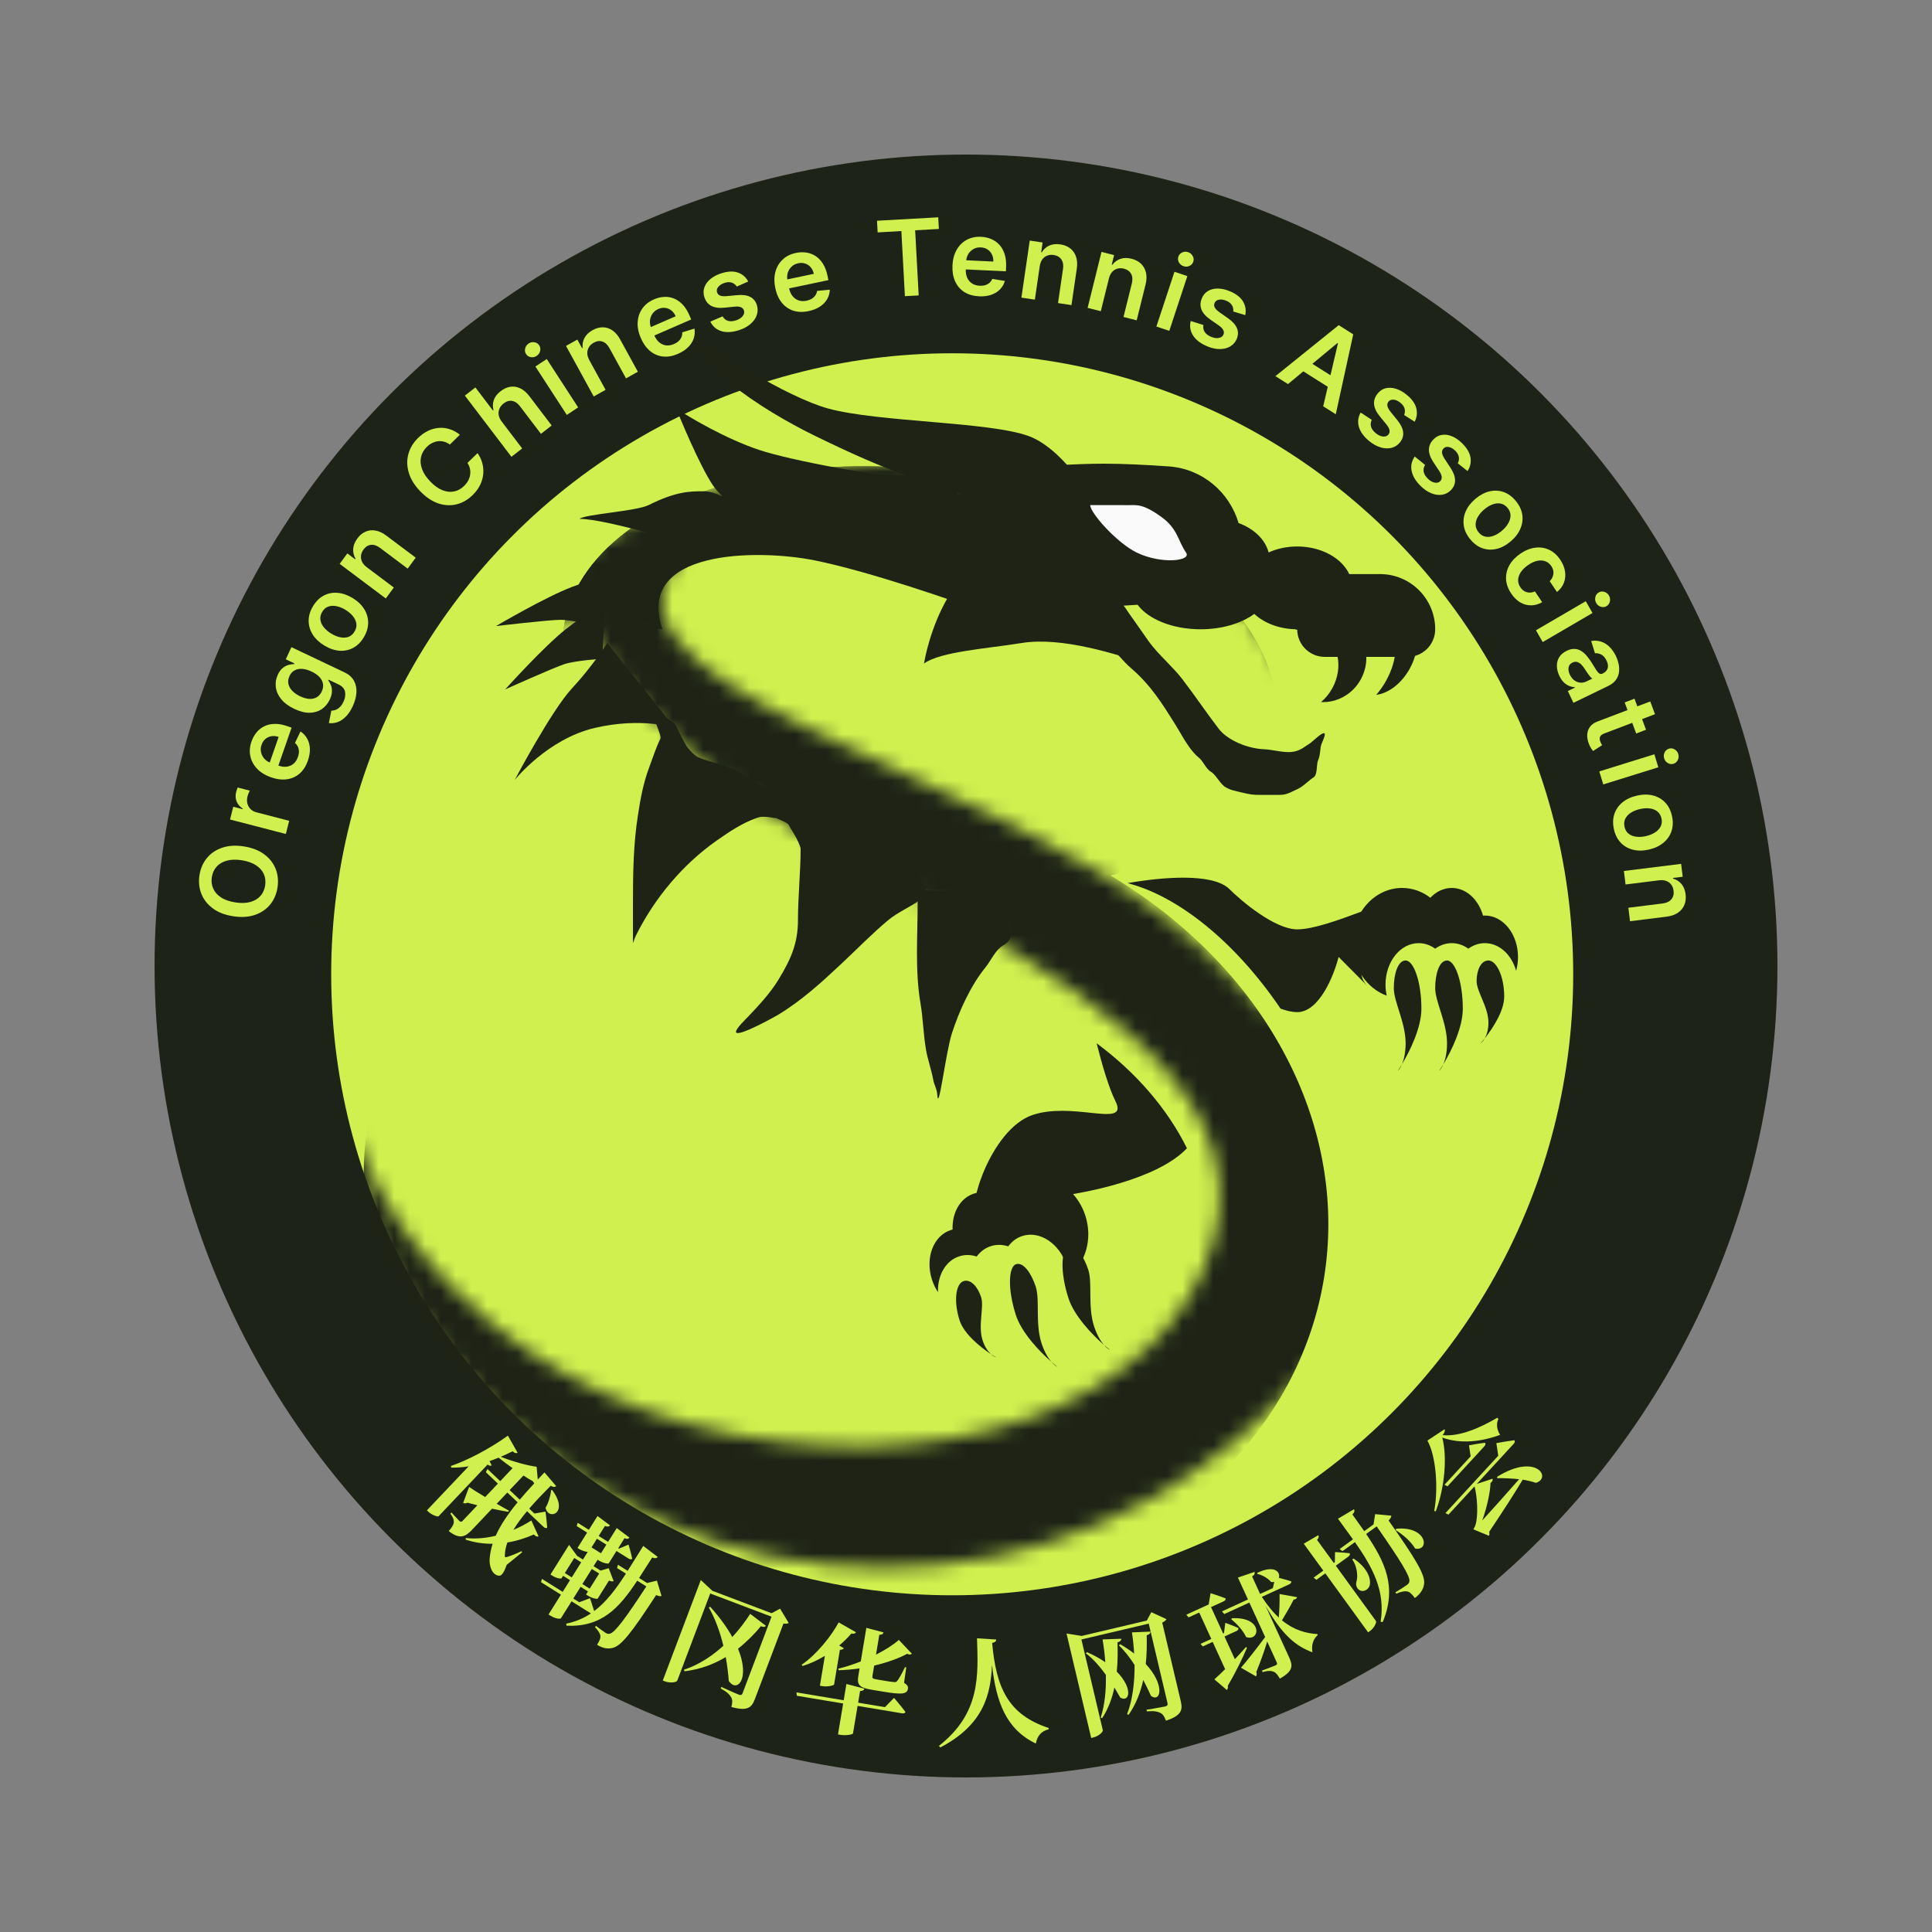 <svg width="125" height="125" viewBox="0 0 125 125" fill="none" xmlns="http://www.w3.org/2000/svg">
<rect x="0" y="0" width="125" height="125" fill="#808080" stroke="none"/>
<circle cx="62.5" cy="62.5" r="52.5" fill="#1E2317"/>
<circle cx="61.607" cy="63.036" r="40.179" fill="#D0F04F"/>
<mask id="mask0_5_9" style="mask-type:alpha" maskUnits="userSpaceOnUse" x="21" y="30" width="72" height="72">
<path fill-rule="evenodd" clip-rule="evenodd" d="M92.857 65.714C92.857 85.439 76.867 101.429 57.143 101.429C37.418 101.429 21.429 85.439 21.429 65.714C21.429 45.99 37.418 30 57.143 30C76.867 30 92.857 45.99 92.857 65.714ZM78.57 80.137C75.722 90.964 60.576 96.365 44.742 92.198C28.908 88.032 19.473 73.863 22.322 63.036C22.434 62.781 22.55 62.518 22.67 62.248C26.041 54.621 31.934 41.289 37.5 39.821C40.179 44.286 43.75 49.643 55.357 55.893C55.88 56.174 56.408 56.458 56.94 56.743L56.942 56.743C68.232 62.796 81.291 69.797 78.57 80.137ZM80.517 64.059C81.031 64.587 81.564 65.136 82.143 65.714C88.393 52.321 84.964 37.499 70.802 34.254C56.639 31.008 44.154 32.758 42.916 38.163C41.938 42.429 49.696 45.999 58.277 49.948C60.569 51.003 62.92 52.085 65.179 53.214C74.504 57.877 77.066 60.511 80.517 64.059Z" fill="#D9D9D9"/>
</mask>
<g mask="url(#mask0_5_9)">
<ellipse cx="59.488" cy="43.967" rx="23.257" ry="13.539" transform="rotate(8.118 59.488 43.967)" fill="#1E2316"/>
<ellipse cx="59.488" cy="43.967" rx="23.257" ry="13.539" transform="rotate(8.118 59.488 43.967)" fill="#1E2316"/>
<ellipse cx="54.736" cy="77.672" rx="31.331" ry="26.047" transform="rotate(9.201 54.736 77.672)" fill="#1E2316"/>
</g>
<path d="M32.091 40.506C32.091 40.506 35.292 38.621 37.028 37.966C38.764 37.311 39.963 37.143 39.963 37.143L38.673 40.506C38.673 40.506 37.003 40.102 36.264 40.102C35.524 40.102 32.091 40.506 32.091 40.506Z" fill="#1E2316"/>
<path d="M32.684 44.606C32.684 44.606 35.167 41.842 36.625 40.694C38.082 39.545 39.174 39.023 39.174 39.023L38.959 42.619C38.959 42.619 37.245 42.738 36.54 42.961C35.835 43.185 32.684 44.606 32.684 44.606Z" fill="#1E2316"/>
<path d="M33.304 50.46C33.304 50.46 35.673 45.972 37.003 44.541C38.334 43.11 39.286 41.607 39.286 41.607L43.662 47.096C43.662 47.096 41.548 46.381 38.483 47.096C35.418 47.81 33.304 50.46 33.304 50.46Z" fill="#1E2316"/>
<path d="M42.725 47.796C42.834 47.571 42.159 46.276 42.182 46.021C42.538 46.14 43.604 46.636 43.75 46.964C43.945 47.403 44.153 47.817 44.402 48.241C44.533 48.463 44.913 48.86 45.142 48.98C45.519 49.18 46.974 49.546 47.361 49.72C48.685 50.316 49.115 50.973 50.49 51.414C53.066 52.241 55.669 53.181 57.737 54.981C58.336 55.502 60.739 57.338 59.521 58.226C58.868 58.703 58.089 59.015 57.468 59.533C56.411 60.413 55.439 61.418 54.435 62.358C53.142 63.569 51.854 64.746 50.33 65.665C50.207 65.739 47.658 67.171 47.618 66.769C47.597 66.558 48.256 65.933 48.417 65.764C49.114 65.03 49.838 64.25 50.366 63.384C51.166 62.074 51.628 61.037 51.628 59.533C51.628 58.032 51.8 56.379 51.8 54.899C51.678 54.35 51.117 53.578 51.06 53.419C50.98 53.193 50.31 53.003 50.24 52.934C50.018 52.934 49.801 52.85 49.534 52.85C49.314 52.85 49.26 52.813 48.925 52.934C48.008 53.264 47.201 53.802 46.405 54.359C44.174 55.921 42.364 58.088 41.149 60.518C40.974 60.866 40.952 61.279 40.952 60.715V58.465C40.952 56.518 40.974 54.671 41.273 52.747C41.437 51.696 41.61 50.71 41.983 49.704C42.22 49.067 42.427 48.408 42.725 47.796Z" fill="#1E2316"/>
<path d="M59.555 64.912C59.193 62.792 59.372 60.545 59.372 58.396C59.372 57.988 59.438 57.717 59.696 57.644C59.967 57.566 60.355 57.637 60.638 57.637C61.052 57.637 62.023 57.62 62.409 57.791C63.277 58.177 66.734 60.122 64.884 61.18C64.415 61.448 64.103 62.166 63.773 62.572C62.809 63.754 62.062 65.395 61.594 66.839C61.175 68.129 60.717 72.151 60.638 70.796C60.617 70.439 60.444 70.218 60.378 69.854C60.259 69.202 60.02 68.555 59.907 67.886C59.739 66.899 59.724 65.902 59.555 64.912Z" fill="#1E2316"/>
<path fill-rule="evenodd" clip-rule="evenodd" d="M62.5 30.595C62.5 30.595 67.942 30 71.429 30C72.685 30 74.196 30.077 75.615 30.176C77.794 30.328 79.542 31.841 80.137 33.842C81.131 34.206 81.865 34.906 82.079 35.744C82.619 35.498 83.252 35.357 83.929 35.357C85.486 35.357 86.811 36.105 87.299 37.148C87.366 37.145 87.433 37.143 87.5 37.143H89.286C91.258 37.143 92.857 38.742 92.857 40.714C92.857 41.7 92.058 42.5 91.072 42.5H85.714C84.728 42.5 83.929 41.7 83.929 40.714C82.807 40.714 81.806 40.326 81.151 39.719C80.332 40.326 79.081 40.714 77.679 40.714C75.861 40.714 74.297 40.063 73.601 39.128L72.697 39.184C72.786 39.29 72.865 39.41 72.942 39.526C72.984 39.589 73.026 39.652 73.068 39.711C73.289 40.019 73.507 40.331 73.726 40.645L73.726 40.645C73.916 40.918 74.106 41.191 74.3 41.464C74.645 41.949 75.058 42.374 75.471 42.8C75.831 43.172 76.192 43.543 76.507 43.955C76.909 44.478 77.293 45.015 77.677 45.55C78.06 46.085 78.442 46.618 78.841 47.138C79.458 47.943 80.791 48.438 81.78 48.476C82.022 48.486 82.262 48.526 82.503 48.566H82.503C82.785 48.613 83.07 48.661 83.366 48.661C83.915 48.661 84.197 48.469 84.581 48.208L84.581 48.208C84.65 48.161 84.722 48.112 84.8 48.061C84.831 48.041 84.896 47.984 84.978 47.911C85.275 47.649 85.794 47.191 85.704 47.6C85.678 47.717 85.63 47.83 85.581 47.943C85.521 48.083 85.46 48.225 85.442 48.379C85.436 48.426 85.43 48.472 85.425 48.519C85.399 48.758 85.373 48.991 85.275 49.214C85.231 49.314 85.218 49.467 85.204 49.628V49.628C85.181 49.897 85.157 50.19 84.982 50.301C84.832 50.396 84.697 50.51 84.563 50.624L84.563 50.624L84.563 50.624C84.37 50.787 84.177 50.951 83.936 51.059C83.848 51.099 83.768 51.139 83.692 51.175C83.4 51.318 83.175 51.429 82.78 51.429H81.573C81.125 51.429 80.951 51.429 80.214 51.244C80.128 51.222 80.056 51.205 79.993 51.189L79.992 51.189C79.641 51.103 79.607 51.094 79.33 50.954C79.132 50.853 78.968 50.635 78.806 50.421C78.659 50.225 78.514 50.032 78.346 49.932C78.162 49.822 78.037 49.633 77.911 49.446C77.809 49.291 77.706 49.138 77.573 49.03C77.074 48.624 76.689 47.969 76.341 47.376C76.25 47.221 76.161 47.069 76.073 46.928C75.226 45.562 74.448 44.322 73.21 43.258C72.919 43.009 72.658 42.724 72.397 42.438L72.396 42.438C72.133 42.15 71.869 41.861 71.573 41.607C71.313 41.384 70.989 41.226 70.676 41.074L70.676 41.074C70.595 41.035 70.515 40.996 70.437 40.956C70.298 40.886 70.16 40.802 70.022 40.718L70.022 40.718C69.771 40.566 69.519 40.413 69.255 40.336C69.018 40.267 68.776 40.148 68.534 40.029C68.353 39.94 68.171 39.85 67.993 39.783C67.814 39.715 67.642 39.641 67.47 39.566L67.47 39.566L67.47 39.566C67.433 39.55 67.395 39.534 67.358 39.518L62.5 39.821C62.5 39.821 63.372 36.926 62.5 35.357C61.628 33.788 58.036 31.786 58.036 31.786L62.5 31.998V30.595Z" fill="#1E2316"/>
<path fill-rule="evenodd" clip-rule="evenodd" d="M85.473 45.422C86.487 45.474 87.506 44.934 88.045 43.954C88.787 42.605 88.339 40.934 87.043 40.22C85.969 39.629 84.649 39.882 83.806 40.754C84.36 40.606 84.939 40.653 85.445 40.932C86.604 41.57 86.942 43.181 86.2 44.529C86.005 44.883 85.756 45.183 85.473 45.422Z" fill="#1E2316"/>
<path fill-rule="evenodd" clip-rule="evenodd" d="M89.041 44.956C89.823 44.864 90.675 44.233 91.213 43.257C91.963 41.893 91.817 40.371 90.884 39.858C89.952 39.344 88.588 40.035 87.837 41.399C87.728 41.596 87.638 41.797 87.567 41.998C88.289 41.036 89.201 40.54 89.783 40.861C90.482 41.245 90.44 42.663 89.689 44.028C89.496 44.378 89.275 44.691 89.041 44.956Z" fill="#1E2316"/>
<path d="M61.7 38.089C62.877 36.447 65.127 36.92 66.105 37.362C69.038 38.688 75.633 43.402 74.107 42.929C72.2 42.339 68.714 41.171 66.071 41.607C63.957 41.956 60.861 42.148 59.784 42.929C59.932 42 60.523 39.731 61.7 38.089Z" fill="#1E2316"/>
<path d="M52.679 36.25C49.107 35.536 41.072 35.496 42.857 40.714C41.964 40.714 39.286 38.571 39.286 37.143C39.286 35.357 42.857 35.357 48.214 32.679C52.5 30.536 58.929 30.595 61.607 30.893L64.286 39.821C61.905 38.929 56.25 36.964 52.679 36.25Z" fill="#1E2316"/>
<path d="M53.572 26.429C50.974 25.714 45.725 22.559 44.643 21.071C44.643 23.452 49.107 26.429 52.76 28.214C58.11 30.83 59.253 30.893 61.688 31.786C64.123 32.679 65.747 33.571 71.429 33.571C71.158 32.976 68.993 29.107 66.558 28.214C63.992 27.273 56.818 27.321 53.572 26.429Z" fill="#1E2316"/>
<path d="M75.146 33.45C73.944 32.581 73.553 32.682 73.022 32.682C71.96 32.682 71.067 32.679 70.536 32.679C70.536 33.191 72.278 35.14 73.553 35.755C75.146 36.523 77.115 36.298 76.739 35.755C76.208 34.987 76.208 34.218 75.146 33.45Z" fill="#FAFAFA"/>
<path d="M49.107 29.107C51.25 29.821 57.143 30.893 58.929 30.893C55.357 32.679 46.25 35.357 45.536 35.357C44.821 35.357 39.286 33.571 37.5 33.571C37.798 33.274 41.166 33.078 41.964 32.679C43.75 31.786 44.643 31.786 45.536 31.786C46.429 31.786 47.143 32.5 46.429 31.786C45.714 31.071 44.345 27.917 43.75 26.429C44.643 27.024 46.964 28.393 49.107 29.107Z" fill="#1E2316"/>
<path fill-rule="evenodd" clip-rule="evenodd" d="M79.464 57.45C80.357 58.343 82.5 60.129 83.929 60.129C84.975 60.129 86.633 59.516 88.008 59.008C88.979 58.649 89.809 58.343 90.179 58.343C90.508 58.343 90.15 58.853 89.641 59.577C88.77 60.816 87.458 62.684 88.393 63.7C88.592 63.916 88.204 63.524 87.668 62.982C87.336 62.647 86.948 62.255 86.607 61.914C86.309 63.105 85.357 65.486 83.929 65.486C83.617 65.486 83.25 65.404 82.852 65.259C79.921 60.936 76.231 57.98 72.951 57.138C75.219 56.742 78.325 56.491 79.464 57.45Z" fill="#1E2316"/>
<path fill-rule="evenodd" clip-rule="evenodd" d="M89.721 64.419C89.67 64.19 89.643 63.949 89.643 63.7C89.643 62.221 90.602 61.021 91.786 61.021C92.176 61.021 92.542 61.152 92.857 61.38C93.172 61.152 93.538 61.021 93.929 61.021C94.319 61.021 94.685 61.152 95 61.38C95.315 61.152 95.681 61.021 96.072 61.021C97.004 61.021 97.798 61.767 98.092 62.807C98.171 62.528 98.214 62.227 98.214 61.914C98.214 60.435 97.255 59.236 96.072 59.236C96.031 59.236 95.991 59.237 95.951 59.24C95.657 58.197 94.863 57.45 93.929 57.45C93.401 57.45 92.917 57.689 92.544 58.084C92.025 57.684 91.394 57.45 90.714 57.45C88.939 57.45 87.5 59.049 87.5 61.021C87.5 62.609 88.432 63.954 89.721 64.419Z" fill="#1E2316"/>
<path d="M90.703 68.864C90.609 69.084 90.506 69.222 90.434 69.286C90.513 69.17 90.605 69.027 90.703 68.864C90.831 68.565 90.944 68.117 90.944 67.5C90.944 66.161 90.179 64.821 90.179 63.929C90.179 63.036 90.434 62.143 90.944 62.143C91.454 62.143 91.964 63.482 91.964 65.268C91.964 66.474 91.237 67.977 90.703 68.864Z" fill="#1E2316"/>
<path d="M93.382 68.864C93.287 69.084 93.184 69.222 93.112 69.286C93.192 69.17 93.284 69.027 93.382 68.864C93.51 68.565 93.623 68.117 93.623 67.5C93.623 66.161 92.857 64.821 92.857 63.929C92.857 63.036 93.112 62.143 93.623 62.143C94.133 62.143 94.643 63.482 94.643 65.268C94.643 66.474 93.915 67.977 93.382 68.864Z" fill="#1E2316"/>
<path d="M96.061 67.184C95.966 67.349 95.863 67.453 95.791 67.5C95.87 67.413 95.962 67.306 96.061 67.184C96.189 66.96 96.301 66.623 96.301 66.161C96.301 65.156 95.536 64.152 95.536 63.482C95.536 62.812 95.791 62.143 96.301 62.143C96.811 62.143 97.322 63.147 97.322 64.487C97.322 65.391 96.594 66.519 96.061 67.184Z" fill="#1E2316"/>
<path fill-rule="evenodd" clip-rule="evenodd" d="M69.15 82.57C69.129 82.336 69.08 82.099 69.004 81.861C68.55 80.453 67.269 79.606 66.143 79.969C65.771 80.089 65.463 80.325 65.233 80.639C64.863 80.519 64.475 80.507 64.103 80.627C63.732 80.746 63.423 80.983 63.193 81.296C62.824 81.176 62.435 81.164 62.064 81.284C61.176 81.57 60.649 82.523 60.688 83.603C60.527 83.362 60.394 83.089 60.298 82.791C59.844 81.383 60.39 79.947 61.516 79.584C61.554 79.572 61.593 79.561 61.632 79.551C61.592 78.469 62.118 77.514 63.008 77.227C63.51 77.065 64.044 77.144 64.52 77.406C64.892 76.866 65.42 76.45 66.067 76.241C67.757 75.697 69.617 76.777 70.222 78.655C70.709 80.165 70.234 81.732 69.15 82.57Z" fill="#1E2316"/>
<path d="M71.429 87.021C71.586 87.201 71.727 87.302 71.815 87.34C71.704 87.254 71.573 87.146 71.429 87.021C71.215 86.776 70.971 86.383 70.781 85.796C70.371 84.522 70.688 83.012 70.414 82.162C70.141 81.312 69.624 80.541 69.138 80.698C68.653 80.854 68.578 82.285 69.126 83.985C69.496 85.133 70.649 86.341 71.429 87.021Z" fill="#1E2316"/>
<path d="M68.03 88.116C68.187 88.297 68.327 88.397 68.415 88.435C68.304 88.349 68.173 88.242 68.03 88.116C67.816 87.871 67.571 87.479 67.382 86.892C66.971 85.617 67.289 84.108 67.015 83.258C66.741 82.408 66.225 81.636 65.739 81.793C65.253 81.95 65.178 83.381 65.726 85.08C66.096 86.228 67.25 87.436 68.03 88.116Z" fill="#1E2316"/>
<path d="M64.115 87.612C64.255 87.741 64.385 87.808 64.469 87.831C64.366 87.773 64.246 87.699 64.115 87.612C63.924 87.439 63.714 87.153 63.572 86.713C63.264 85.757 63.684 84.566 63.479 83.928C63.273 83.291 62.825 82.732 62.34 82.888C61.854 83.045 61.676 84.158 62.087 85.432C62.365 86.293 63.403 87.143 64.115 87.612Z" fill="#1E2316"/>
<path fill-rule="evenodd" clip-rule="evenodd" d="M76.796 74.291C74.921 76.282 70.201 77.245 67.704 77.494C66.513 78.387 63.954 79.994 63.239 79.28C62.346 78.387 64.132 73.03 66.811 72.137C68.028 71.731 69.43 71.879 70.514 71.993C71.814 72.13 72.655 72.218 72.168 71.244C71.747 70.402 71.305 68.898 70.952 67.5C73.493 69.386 75.504 71.699 76.796 74.291Z" fill="#1E2316"/>
<path d="M35.734 96.415C36.846 97.928 35.45 98.399 35.298 97.546C35.499 97.235 35.62 96.745 35.664 96.4L35.734 96.415ZM32.86 92.886L33.489 93.995C33.405 94.04 33.286 94.021 33.165 93.896C32.906 94.026 32.658 94.145 32.398 94.254C33.156 94.555 34.149 94.829 34.719 94.899L34.794 95.722L35.227 95.266L35.984 96.151C35.911 96.217 35.799 96.236 35.635 96.123C35.145 96.618 34.665 97.113 34.239 97.606L34.575 97.924L35.294 97.803C35.294 97.803 35.376 98.433 35.403 98.845C35.329 98.89 35.242 98.86 35.165 98.787L34.099 97.776C33.757 98.182 33.457 98.586 33.215 98.984C33.645 98.806 34.03 98.598 34.378 98.374L34.844 99.401C34.76 99.435 34.668 99.422 34.541 99.28C34.038 99.503 33.459 99.695 32.83 99.797C32.725 100.073 32.673 100.348 32.664 100.611C32.652 100.756 32.685 100.776 32.823 100.73C33.041 100.665 33.428 100.51 33.734 100.363L33.784 100.431L32.783 101.245C32.614 101.732 32.459 101.961 32.293 101.949C31.794 101.904 31.648 101.254 31.68 100.846C31.708 100.518 31.77 100.201 31.873 99.882C31.306 99.886 30.72 99.811 30.125 99.613L30.139 99.51C30.783 99.579 31.446 99.518 32.074 99.362C32.392 98.641 32.887 97.932 33.489 97.198L32.824 96.567L32.136 97.293L32.931 97.743L32.884 97.814C32.594 97.768 32.249 97.702 31.834 97.612L30.521 98.997C30.125 99.414 29.745 99.628 29.034 99.058C29.216 98.855 29.329 98.68 29.357 98.53C29.374 98.368 29.343 98.203 29.138 97.936L29.211 97.859C29.211 97.859 29.619 98.308 29.723 98.407C29.806 98.486 29.864 98.468 29.927 98.402L30.886 97.391L30.249 97.225C30.159 97.276 30.041 97.279 29.965 97.238L30.35 96.205C30.558 96.35 30.939 96.586 31.391 96.858L32.214 95.989L31.434 95.249L31.541 95.048L32.365 95.83L33.162 94.989C32.856 94.772 32.545 94.539 32.26 94.311C32.07 94.391 31.868 94.461 31.672 94.536L31.813 94.816C31.744 94.845 31.664 94.841 31.544 94.759L28.371 98.106C28.324 98.145 27.951 98.031 27.726 97.818L27.621 97.719L30.32 94.872C29.936 94.936 29.562 94.957 29.197 94.956L29.173 94.849C30.219 94.494 31.672 93.743 32.86 92.886ZM33.629 97.028C33.915 96.683 34.232 96.337 34.565 95.975L34.47 95.832C34.291 95.735 34.084 95.612 33.866 95.468L32.975 96.408L33.629 97.028Z" fill="#D0F04F"/>
<path d="M41.619 100.022L42.557 100.736C42.474 100.826 42.373 100.844 42.197 100.769L41.348 102.096L41.867 102.421L42.502 102.265L42.801 103.257C42.72 103.286 42.612 103.272 42.453 103.199C40.847 105.661 40.192 106.492 39.639 106.619C39.297 106.709 38.964 106.626 38.631 106.417C38.779 106.179 38.865 106 38.846 105.845C38.824 105.68 38.697 105.484 38.496 105.277L38.558 105.192C38.748 105.346 39.056 105.566 39.185 105.647C39.287 105.711 39.361 105.722 39.455 105.7C39.781 105.636 40.481 104.69 41.819 102.641L41.229 102.271C40.042 104.066 38.914 105.28 36.65 105.184L36.636 105.05C37.25 104.926 37.769 104.697 38.231 104.388L36.98 103.604L36.288 104.707C36.264 104.746 35.97 104.758 35.611 104.533L35.489 104.457L36.293 103.173L35.003 102.365L35.065 102.153L36.406 102.994L36.88 102.236L36.431 101.955L36.334 102.109C36.306 102.154 36.039 102.138 35.725 101.941L35.615 101.873L36.818 99.954L37.338 100.664L37.717 100.902L38.026 100.407C37.911 100.407 37.659 100.338 37.473 100.221L37.364 100.153L37.987 99.158L37.313 98.736L37.374 98.524L38.099 98.979L38.658 98.087L39.468 98.692C39.399 98.774 39.311 98.799 39.141 98.729L38.735 99.377L39.344 99.759L39.903 98.867L40.725 99.48C40.663 99.566 40.575 99.592 40.405 99.521L39.999 100.169L40.044 100.197L40.665 99.934C40.665 99.934 40.836 100.488 40.903 100.852C40.843 100.904 40.766 100.9 40.676 100.843L39.886 100.349L39.388 101.144C39.352 101.202 38.998 101.124 38.755 100.971L38.665 100.915L38.403 101.332L38.859 101.617L39.384 101.464L39.702 102.298C39.631 102.325 39.543 102.323 39.402 102.262L38.666 103.436C38.65 103.462 38.36 103.441 38.032 103.236L37.917 103.163L38.042 102.964L37.567 102.667L37.092 103.424L37.477 103.665L38.17 103.402C38.17 103.402 38.33 103.86 38.443 104.235C39.217 103.656 39.849 102.819 40.497 101.813L39.926 101.455L39.981 101.239L40.61 101.633L41.619 100.022ZM38.622 99.556L38.272 100.115L38.882 100.497L39.232 99.939L38.622 99.556ZM36.544 101.775L36.993 102.057L37.604 101.081L37.155 100.8L36.544 101.775ZM38.154 102.785L38.766 101.809L38.291 101.512L37.679 102.487L38.154 102.785Z" fill="#D0F04F"/>
<path d="M49.556 105.191C49.499 105.259 49.413 105.291 49.232 105.214C48.817 105.713 48.327 106.216 47.75 106.67C48.55 108.624 47.691 109.546 47.154 108.76C47.117 108.301 47.057 107.776 46.955 107.211C46.188 107.674 45.3 108.011 44.291 108.131L44.247 108.033C45.209 107.717 46.073 107.145 46.802 106.481C46.6 105.644 46.304 104.779 45.86 104.004L45.951 103.957C46.589 104.668 47.054 105.322 47.38 105.915C47.834 105.422 48.223 104.906 48.538 104.417L49.556 105.191ZM43.819 108.738C43.781 108.837 43.378 108.919 43.024 108.785L42.882 108.732L45.341 102.229L46.09 102.925L49.922 104.374L50.471 104.08L51.033 105.013C50.964 105.044 50.841 105.07 50.689 105.045L48.84 109.932C48.634 110.478 48.367 110.733 47.32 110.442C47.388 110.176 47.405 109.981 47.306 109.814C47.203 109.637 47.047 109.473 46.632 109.243L46.669 109.144C46.669 109.144 47.594 109.566 47.8 109.644C47.949 109.7 48.008 109.65 48.048 109.544L49.918 104.599L45.951 103.099L43.819 108.738Z" fill="#D0F04F"/>
<path d="M57.163 105.615C57.139 105.711 57.06 105.774 56.892 105.769L56.677 107.054C57.272 106.754 57.788 106.425 58.156 106.103L58.998 106.996C58.934 107.054 58.846 107.078 58.698 107C58.141 107.298 57.398 107.566 56.559 107.764L56.445 108.443C56.425 108.563 56.455 108.614 56.687 108.652L57.314 108.757C57.531 108.793 57.732 108.827 57.832 108.828C57.929 108.845 57.978 108.83 58.042 108.764C58.154 108.644 58.344 108.292 58.553 107.866L58.635 107.88L58.492 108.877C58.721 109.023 58.766 109.122 58.742 109.264C58.681 109.63 58.31 109.645 57.1 109.443L56.368 109.321C55.598 109.193 55.439 108.997 55.533 108.437L55.615 107.944C55.174 108.008 54.722 108.048 54.267 108.064L54.229 107.966C54.717 107.848 55.213 107.685 55.69 107.496L56.053 105.322L57.163 105.615ZM57.845 109.852C57.845 109.852 58.321 110.407 58.584 110.766C58.547 110.844 58.466 110.869 58.354 110.85L55.486 110.372L55.188 112.157C55.178 112.217 54.741 112.305 54.383 112.245L54.218 112.218L54.552 110.216L51.557 109.716L51.532 109.497L54.587 110.007L54.763 108.953L55.926 109.255C55.895 109.35 55.831 109.408 55.647 109.408L55.521 110.162L57.254 110.452L57.845 109.852ZM55.383 105.609C55.331 105.685 55.264 105.72 55.078 105.689C54.866 105.945 54.599 106.208 54.295 106.464L54.597 106.638C54.563 106.701 54.472 106.74 54.342 106.741L53.966 108.989C53.941 109.047 53.555 109.151 53.212 109.094L53.047 109.066L53.37 107.132C52.926 107.403 52.434 107.636 51.925 107.789L51.869 107.71C52.867 107.017 53.794 105.836 54.261 104.969L55.383 105.609Z" fill="#D0F04F"/>
<path d="M64.192 106.297C64.453 109.198 65.225 110.937 67.847 111.8L67.843 111.891C67.384 111.991 67.107 112.311 67.018 112.807C65.084 111.874 64.454 110.115 64.181 107.715C64.105 109.65 63.62 111.607 60.836 113.06L60.749 112.957C63.449 110.84 63.288 108.405 63.212 105.998L64.457 106.076C64.446 106.19 64.388 106.26 64.192 106.297Z" fill="#D0F04F"/>
<path d="M74.438 105.564C74.431 105.667 74.386 105.74 74.19 105.802C74.205 106.358 74.2 106.998 74.131 107.66C75.402 109.025 75.099 110.178 74.471 109.727C74.332 109.433 74.167 109.067 73.97 108.694C73.791 109.483 73.501 110.267 73.016 110.95L72.921 110.91C73.289 109.96 73.414 108.809 73.406 107.722C73.111 107.262 72.772 106.813 72.392 106.459L72.474 106.378C72.817 106.577 73.114 106.779 73.379 106.981C73.351 106.498 73.302 106.027 73.236 105.615L74.438 105.564ZM72.547 106.026C72.548 106.127 72.495 106.202 72.3 106.264C72.323 106.826 72.322 107.48 72.256 108.157C73.319 109.229 73.093 110.185 72.48 109.831L72.101 109.182C71.954 109.878 71.704 110.567 71.309 111.166L71.214 111.126C71.486 110.299 71.572 109.314 71.55 108.362C71.18 107.85 70.75 107.345 70.257 106.971L70.324 106.893C70.792 107.094 71.187 107.32 71.513 107.546C71.474 107.019 71.409 106.513 71.336 106.071L72.547 106.026ZM71.352 111.942C71.376 112.045 71.101 112.328 70.74 112.413L70.6 112.446L69.004 105.687L69.983 105.845L74.199 104.85L74.491 104.307L75.47 104.761C75.432 104.832 75.343 104.915 75.195 104.981L76.394 110.059C76.527 110.627 76.458 110.993 75.44 111.327C75.342 111.078 75.247 110.906 75.072 110.823C74.888 110.734 74.673 110.683 74.201 110.725L74.176 110.622C74.176 110.622 75.172 110.457 75.386 110.406C75.541 110.37 75.562 110.294 75.536 110.184L74.323 105.047L69.967 106.075L71.352 111.942Z" fill="#D0F04F"/>
<path d="M79.715 104.698C81.752 104.599 81.529 106.241 80.622 105.915C80.417 105.468 80.008 105.047 79.662 104.764L79.715 104.698ZM78.324 103.078C78.324 103.078 78.937 103.272 79.295 103.416C79.316 103.498 79.256 103.567 79.166 103.608L78.354 103.98L79.136 105.688L79.191 105.663L79.278 104.998C79.278 104.998 79.814 105.186 80.124 105.336C80.144 105.418 80.091 105.484 79.995 105.528L79.224 105.881L79.895 107.348C80.138 107.095 80.381 106.825 80.617 106.559L80.676 106.615C80.429 107.203 80.038 108.04 79.44 109.064C79.46 109.163 79.443 109.27 79.376 109.343L78.57 108.654C78.737 108.511 78.979 108.275 79.266 107.994L78.46 106.231L77.819 106.524L77.676 106.356L78.371 106.038L77.589 104.33L76.901 104.646L76.754 104.471L78.2 103.809L78.324 103.078ZM81.365 101.752C82.474 101.228 82.863 101.733 82.743 102.088C82.961 102.146 83.3 102.232 83.545 102.312C83.559 102.397 83.506 102.463 83.409 102.507L81.64 103.317C82.007 103.882 82.375 104.322 82.736 104.656C82.78 104.17 82.796 103.604 82.788 103.133L83.923 103.338C83.897 103.425 83.848 103.464 83.697 103.5C83.501 103.889 83.198 104.411 82.943 104.836C83.715 105.466 84.487 105.679 85.241 105.725L85.245 105.806C84.959 106.037 84.836 106.46 84.916 106.906C83.748 106.467 82.924 105.703 81.875 103.884L83.407 107.231C83.656 107.775 83.671 108.118 82.804 108.606C82.676 108.382 82.559 108.218 82.409 108.162C82.245 108.096 82.063 108.079 81.693 108.182L81.649 108.085C81.649 108.085 82.363 107.825 82.514 107.756C82.631 107.702 82.65 107.652 82.606 107.556L81.988 106.206C81.828 106.729 81.605 107.389 81.283 108.178C81.324 108.267 81.313 108.389 81.263 108.462L80.29 107.9C80.579 107.584 81.209 106.779 81.856 105.917L80.834 103.686L79.209 104.43L79.063 104.256L80.743 103.486L80.093 102.068L81.167 101.701C81.197 101.804 81.177 101.888 81.011 101.998L81.528 103.127L82.354 102.749L82.446 102.349C82.384 102.36 82.313 102.368 82.242 102.358C82.044 102.108 81.645 101.891 81.332 101.826L81.365 101.752Z" fill="#D0F04F"/>
<path d="M90.341 98.908C92.354 98.728 92.504 100.379 91.563 100.192C91.266 99.705 90.74 99.264 90.29 98.992L90.341 98.908ZM87.579 100.839C88.402 101.392 88.689 102.045 88.635 102.487C88.607 102.797 88.272 103.031 87.989 102.899C87.749 102.775 87.694 102.506 87.782 102.254C87.854 101.94 87.8 101.324 87.488 100.895L87.579 100.839ZM86.376 100.421C86.376 100.421 86.958 100.448 87.329 100.496C87.36 100.577 87.321 100.652 87.235 100.714L86.426 101.301L89.025 104.88C89.083 104.96 88.904 105.333 88.653 105.515L88.518 105.613L85.746 101.795L85.17 102.214L84.992 102.072L85.617 101.618L84.353 99.877L85.292 99.327C85.338 99.415 85.335 99.502 85.212 99.629L86.297 101.124L86.365 101.075L86.376 100.421ZM87.602 97.649C87.657 97.75 87.635 97.85 87.5 97.986L88.266 99.067L88.867 98.631L88.973 97.964L90.019 98.065C90.016 98.151 89.968 98.252 89.84 98.373C91.606 100.881 92.22 101.895 92.139 102.479C92.092 102.84 91.888 103.138 91.538 103.392C91.365 103.153 91.22 103.005 91.063 102.97C90.891 102.926 90.633 102.983 90.341 103.11L90.285 103.02C90.53 102.88 90.892 102.644 91.021 102.551C91.125 102.475 91.173 102.412 91.188 102.317C91.248 101.974 90.531 100.857 89.07 98.755L88.389 99.249C89.598 101.029 90.409 102.687 89.459 104.949L89.327 104.923C89.641 102.945 88.815 101.42 87.666 99.774L86.857 100.361L86.673 100.224L87.537 99.596L86.567 98.26L87.602 97.649Z" fill="#D0F04F"/>
<path d="M93.315 93.01C93.653 94.32 93.455 96.29 92.895 97.781L92.792 97.759C93.074 96.279 92.902 94.174 92.353 93.205L93.459 92.474C93.511 92.563 93.478 92.666 93.335 92.854C94.471 92.963 95.818 92.35 96.875 91.728L96.947 91.805C96.774 92.139 96.872 92.569 97.059 92.835C95.861 93.275 94.501 93.444 93.315 93.01ZM95.045 93.513C95.045 93.513 95.673 93.39 96.084 93.347C96.135 93.414 96.106 93.501 96.034 93.579L93.654 96.164L93.457 96.065L95.15 94.227L95.045 93.513ZM96.871 95.544C99.4 93.971 100.422 95.634 99.368 95.94C99.118 95.853 98.832 95.785 98.519 95.733C98.022 96.563 97.277 97.73 96.353 99.103C96.373 99.203 96.366 99.29 96.337 99.366L95.323 98.947C95.323 98.947 95.428 98.787 95.457 98.689C95.66 98.043 95.577 96.803 95.401 96.167L93.718 97.994L93.516 97.901L96.938 94.185L96.814 93.37C96.814 93.37 97.521 93.239 97.985 93.183C98.031 93.256 98.002 93.343 97.925 93.426L95.545 96.011L96.565 95.674C96.595 95.754 96.567 95.851 96.437 95.948C96.415 96.576 96.193 97.576 95.899 98.376C96.484 97.741 97.36 96.756 98.287 95.705C97.792 95.651 97.282 95.634 96.859 95.635L96.871 95.544Z" fill="#D0F04F"/>
<path d="M15.77 54.761C16.299 54.842 16.738 55.011 17.087 55.267C17.433 55.522 17.681 55.835 17.83 56.206C17.979 56.577 18.021 56.977 17.957 57.408C17.892 57.839 17.734 58.209 17.483 58.52C17.231 58.828 16.901 59.053 16.495 59.194C16.088 59.334 15.62 59.363 15.092 59.282C14.562 59.201 14.124 59.033 13.777 58.779C13.429 58.522 13.181 58.209 13.032 57.839C12.883 57.467 12.84 57.066 12.905 56.635C12.97 56.205 13.127 55.835 13.378 55.526C13.63 55.215 13.959 54.99 14.366 54.851C14.772 54.71 15.24 54.68 15.77 54.761ZM15.635 55.657C15.262 55.6 14.939 55.61 14.665 55.688C14.39 55.764 14.172 55.894 14.01 56.079C13.846 56.264 13.745 56.49 13.704 56.758C13.664 57.025 13.695 57.271 13.798 57.497C13.898 57.722 14.069 57.912 14.309 58.069C14.547 58.223 14.853 58.329 15.226 58.386C15.599 58.443 15.923 58.434 16.198 58.358C16.472 58.28 16.691 58.149 16.854 57.964C17.016 57.779 17.117 57.553 17.157 57.285C17.197 57.018 17.167 56.772 17.067 56.547C16.965 56.321 16.794 56.132 16.555 55.977C16.315 55.821 16.008 55.714 15.635 55.657Z" fill="#D0F04F"/>
<path d="M18.494 53.958L14.883 53.022L15.093 52.195L15.695 52.352L15.704 52.314C15.512 52.194 15.38 52.039 15.308 51.85C15.235 51.658 15.225 51.459 15.277 51.252C15.289 51.205 15.305 51.153 15.324 51.096C15.342 51.037 15.361 50.989 15.378 50.952L16.161 51.155C16.14 51.188 16.114 51.242 16.085 51.319C16.054 51.392 16.03 51.466 16.012 51.538C15.972 51.693 15.97 51.842 16.006 51.983C16.041 52.123 16.108 52.243 16.208 52.344C16.308 52.445 16.434 52.516 16.588 52.556L18.711 53.106L18.494 53.958Z" fill="#D0F04F"/>
<path d="M19.919 49.218C19.795 49.571 19.616 49.85 19.38 50.054C19.143 50.257 18.866 50.379 18.547 50.421C18.228 50.462 17.884 50.417 17.517 50.286C17.155 50.157 16.862 49.975 16.637 49.74C16.411 49.503 16.265 49.233 16.199 48.93C16.132 48.625 16.157 48.305 16.274 47.969C16.35 47.752 16.456 47.559 16.594 47.392C16.73 47.222 16.896 47.089 17.093 46.992C17.29 46.894 17.516 46.842 17.77 46.836C18.022 46.829 18.303 46.881 18.611 46.991L18.865 47.081L17.859 49.969L17.3 49.77L18.029 47.678C17.87 47.623 17.717 47.608 17.57 47.631C17.421 47.654 17.29 47.713 17.176 47.808C17.063 47.902 16.979 48.028 16.923 48.187C16.864 48.357 16.854 48.521 16.891 48.678C16.927 48.836 16.999 48.974 17.107 49.093C17.213 49.21 17.345 49.297 17.502 49.355L17.989 49.528C18.194 49.601 18.382 49.626 18.555 49.603C18.726 49.58 18.873 49.515 18.998 49.408C19.121 49.301 19.214 49.157 19.277 48.976C19.319 48.855 19.341 48.74 19.341 48.63C19.34 48.52 19.319 48.417 19.277 48.321C19.235 48.225 19.17 48.141 19.084 48.069L19.441 47.325C19.628 47.447 19.774 47.604 19.879 47.796C19.983 47.986 20.039 48.202 20.049 48.444C20.057 48.686 20.014 48.944 19.919 49.218Z" fill="#D0F04F"/>
<path d="M22.822 45.693C22.689 45.979 22.536 46.207 22.363 46.376C22.192 46.545 22.012 46.662 21.826 46.725C21.639 46.789 21.456 46.808 21.277 46.782L21.437 45.982C21.518 45.981 21.605 45.965 21.698 45.934C21.793 45.903 21.885 45.846 21.976 45.762C22.069 45.677 22.153 45.554 22.227 45.394C22.332 45.168 22.364 44.955 22.323 44.754C22.284 44.554 22.14 44.396 21.891 44.278L21.253 43.974L21.235 44.014C21.297 44.094 21.353 44.194 21.403 44.315C21.453 44.433 21.477 44.571 21.476 44.728C21.475 44.884 21.43 45.059 21.34 45.252C21.219 45.512 21.049 45.719 20.829 45.873C20.609 46.025 20.348 46.105 20.047 46.115C19.746 46.122 19.411 46.039 19.044 45.865C18.674 45.689 18.39 45.479 18.193 45.235C17.995 44.988 17.879 44.728 17.846 44.454C17.811 44.179 17.854 43.912 17.975 43.652C18.067 43.454 18.176 43.307 18.303 43.211C18.428 43.113 18.556 43.048 18.685 43.016C18.813 42.983 18.927 42.967 19.027 42.966L19.047 42.922L18.49 42.657L18.855 41.871L22.281 43.497C22.569 43.634 22.775 43.816 22.9 44.044C23.024 44.272 23.078 44.527 23.06 44.811C23.043 45.095 22.963 45.389 22.822 45.693ZM20.82 44.734C20.898 44.565 20.924 44.402 20.897 44.244C20.871 44.086 20.795 43.94 20.67 43.805C20.545 43.671 20.375 43.552 20.16 43.45C19.948 43.349 19.748 43.292 19.56 43.278C19.372 43.263 19.207 43.294 19.064 43.371C18.92 43.446 18.808 43.569 18.729 43.741C18.646 43.919 18.623 44.089 18.66 44.252C18.697 44.415 18.782 44.564 18.915 44.701C19.046 44.837 19.214 44.953 19.417 45.05C19.623 45.148 19.818 45.203 20.001 45.217C20.183 45.228 20.345 45.194 20.487 45.116C20.628 45.036 20.739 44.909 20.82 44.734Z" fill="#D0F04F"/>
<path d="M23.545 41.221C23.36 41.535 23.131 41.766 22.858 41.913C22.585 42.061 22.287 42.123 21.966 42.102C21.645 42.078 21.319 41.967 20.989 41.768C20.659 41.569 20.407 41.332 20.233 41.057C20.059 40.78 19.972 40.486 19.97 40.173C19.968 39.86 20.06 39.546 20.245 39.233C20.43 38.919 20.659 38.688 20.932 38.541C21.205 38.393 21.503 38.331 21.825 38.356C22.148 38.378 22.475 38.489 22.805 38.688C23.135 38.887 23.386 39.124 23.558 39.4C23.731 39.675 23.818 39.968 23.82 40.281C23.821 40.594 23.73 40.907 23.545 41.221ZM22.944 40.853C23.044 40.683 23.081 40.513 23.056 40.343C23.029 40.171 22.953 40.01 22.828 39.859C22.703 39.706 22.544 39.572 22.35 39.455C22.155 39.337 21.961 39.259 21.769 39.221C21.577 39.18 21.4 39.189 21.238 39.247C21.076 39.304 20.945 39.418 20.845 39.588C20.742 39.763 20.704 39.936 20.73 40.109C20.756 40.28 20.833 40.442 20.959 40.596C21.084 40.747 21.244 40.881 21.44 40.999C21.634 41.116 21.826 41.194 22.017 41.234C22.209 41.272 22.386 41.262 22.548 41.205C22.709 41.145 22.841 41.028 22.944 40.853Z" fill="#D0F04F"/>
<path d="M23.732 36.7L25.48 38.013L24.96 38.721L21.976 36.482L22.473 35.805L22.98 36.185L23.006 36.15C22.89 35.955 22.838 35.745 22.851 35.52C22.864 35.294 22.953 35.068 23.118 34.843C23.27 34.636 23.447 34.488 23.648 34.4C23.85 34.311 24.066 34.286 24.295 34.327C24.526 34.366 24.76 34.476 24.997 34.656L26.897 36.081L26.377 36.79L24.586 35.446C24.386 35.297 24.192 35.232 24.002 35.252C23.814 35.27 23.653 35.371 23.519 35.554C23.428 35.678 23.374 35.809 23.358 35.946C23.341 36.081 23.363 36.214 23.424 36.345C23.485 36.474 23.588 36.593 23.732 36.7Z" fill="#D0F04F"/>
<path d="M29.754 28.127L29.106 28.763C28.985 28.674 28.859 28.612 28.73 28.578C28.599 28.543 28.469 28.532 28.339 28.547C28.209 28.561 28.083 28.6 27.96 28.664C27.837 28.725 27.721 28.809 27.613 28.916C27.42 29.105 27.296 29.323 27.241 29.567C27.185 29.81 27.206 30.067 27.302 30.338C27.397 30.608 27.574 30.878 27.833 31.148C28.097 31.422 28.361 31.612 28.626 31.717C28.891 31.82 29.143 31.847 29.383 31.797C29.623 31.746 29.838 31.626 30.03 31.437C30.137 31.333 30.223 31.221 30.288 31.102C30.354 30.981 30.396 30.857 30.416 30.728C30.438 30.598 30.434 30.467 30.407 30.335C30.38 30.203 30.326 30.074 30.245 29.95L30.897 29.317C31.036 29.511 31.137 29.723 31.2 29.951C31.264 30.179 31.286 30.414 31.266 30.656C31.246 30.896 31.18 31.133 31.068 31.368C30.955 31.601 30.793 31.822 30.582 32.029C30.27 32.336 29.921 32.536 29.536 32.631C29.151 32.725 28.756 32.704 28.35 32.567C27.945 32.429 27.557 32.168 27.187 31.783C26.815 31.396 26.569 30.996 26.448 30.581C26.325 30.166 26.316 29.765 26.421 29.379C26.526 28.992 26.733 28.647 27.042 28.343C27.24 28.149 27.451 27.996 27.674 27.886C27.898 27.775 28.128 27.709 28.365 27.687C28.601 27.664 28.837 27.689 29.073 27.761C29.309 27.831 29.536 27.953 29.754 28.127Z" fill="#D0F04F"/>
<path d="M32.461 27.275L33.784 29.015L33.09 29.555L30.078 25.596L30.757 25.067L31.894 26.562L31.928 26.535C31.87 26.314 31.876 26.099 31.947 25.89C32.018 25.678 32.166 25.485 32.391 25.31C32.596 25.151 32.807 25.055 33.024 25.023C33.242 24.991 33.456 25.026 33.665 25.128C33.876 25.228 34.073 25.399 34.255 25.638L35.693 27.529L34.999 28.069L33.644 26.287C33.492 26.087 33.322 25.971 33.136 25.94C32.95 25.907 32.765 25.961 32.582 26.103C32.46 26.198 32.37 26.311 32.314 26.441C32.259 26.568 32.242 26.704 32.263 26.847C32.286 26.989 32.352 27.132 32.461 27.275Z" fill="#D0F04F"/>
<path d="M36.672 26.845L34.641 23.715L35.374 23.228L37.405 26.358L36.672 26.845ZM34.721 23.026C34.605 23.103 34.48 23.131 34.346 23.109C34.212 23.085 34.108 23.019 34.037 22.909C33.965 22.797 33.945 22.675 33.979 22.542C34.011 22.408 34.086 22.302 34.202 22.225C34.319 22.147 34.444 22.12 34.578 22.145C34.712 22.166 34.815 22.233 34.887 22.344C34.958 22.454 34.978 22.577 34.945 22.711C34.913 22.843 34.839 22.948 34.721 23.026Z" fill="#D0F04F"/>
<path d="M38.131 23.305L39.181 25.222L38.414 25.653L36.621 22.381L37.354 21.97L37.659 22.526L37.697 22.504C37.672 22.279 37.711 22.067 37.816 21.867C37.922 21.666 38.096 21.498 38.339 21.361C38.564 21.235 38.786 21.174 39.005 21.177C39.227 21.179 39.433 21.246 39.625 21.378C39.819 21.509 39.987 21.705 40.128 21.968L41.27 24.051L40.503 24.481L39.427 22.517C39.307 22.298 39.157 22.159 38.976 22.099C38.797 22.038 38.608 22.063 38.411 22.174C38.276 22.249 38.173 22.346 38.102 22.464C38.03 22.58 37.995 22.71 37.997 22.854C38 22.997 38.044 23.148 38.131 23.305Z" fill="#D0F04F"/>
<path d="M43.863 22.895C43.52 23.044 43.194 23.101 42.883 23.066C42.574 23.03 42.297 22.908 42.051 22.703C41.804 22.495 41.605 22.212 41.452 21.853C41.302 21.5 41.238 21.161 41.258 20.836C41.279 20.509 41.379 20.218 41.558 19.964C41.736 19.708 41.988 19.509 42.315 19.367C42.526 19.275 42.74 19.223 42.956 19.21C43.173 19.195 43.383 19.227 43.588 19.306C43.793 19.385 43.984 19.515 44.16 19.698C44.336 19.88 44.488 20.121 44.616 20.422L44.721 20.67L41.917 21.89L41.685 21.344L43.717 20.461C43.649 20.306 43.557 20.183 43.441 20.091C43.323 19.997 43.191 19.941 43.044 19.922C42.898 19.902 42.748 19.925 42.594 19.993C42.429 20.064 42.301 20.168 42.211 20.302C42.12 20.436 42.067 20.582 42.052 20.742C42.038 20.9 42.063 21.056 42.127 21.21L42.329 21.686C42.414 21.886 42.523 22.042 42.657 22.153C42.789 22.263 42.937 22.328 43.1 22.347C43.263 22.365 43.431 22.335 43.607 22.259C43.724 22.208 43.823 22.146 43.904 22.072C43.985 21.996 44.046 21.91 44.088 21.814C44.13 21.718 44.148 21.614 44.143 21.502L44.932 21.259C44.969 21.48 44.953 21.694 44.882 21.901C44.813 22.106 44.692 22.294 44.52 22.466C44.348 22.636 44.129 22.779 43.863 22.895Z" fill="#D0F04F"/>
<path d="M48.41 18.213L47.673 18.54C47.627 18.47 47.567 18.409 47.491 18.358C47.418 18.307 47.33 18.275 47.227 18.262C47.125 18.248 47.009 18.263 46.879 18.304C46.705 18.36 46.57 18.444 46.475 18.558C46.381 18.671 46.354 18.788 46.393 18.908C46.424 19.012 46.488 19.084 46.585 19.124C46.684 19.164 46.83 19.176 47.024 19.16L47.671 19.097C48.03 19.062 48.315 19.098 48.528 19.203C48.742 19.308 48.89 19.488 48.971 19.742C49.039 19.967 49.035 20.186 48.959 20.399C48.884 20.61 48.748 20.8 48.549 20.968C48.351 21.137 48.103 21.269 47.807 21.363C47.372 21.502 46.993 21.523 46.671 21.425C46.349 21.326 46.111 21.12 45.958 20.809L46.75 20.469C46.837 20.618 46.954 20.714 47.099 20.758C47.245 20.801 47.415 20.792 47.608 20.731C47.806 20.667 47.953 20.575 48.048 20.455C48.145 20.334 48.174 20.213 48.136 20.093C48.105 19.991 48.039 19.919 47.94 19.878C47.842 19.836 47.705 19.823 47.531 19.84L46.885 19.906C46.522 19.944 46.232 19.904 46.016 19.788C45.8 19.67 45.652 19.481 45.572 19.221C45.502 19.002 45.502 18.793 45.573 18.593C45.644 18.392 45.774 18.213 45.962 18.056C46.152 17.897 46.389 17.772 46.672 17.682C47.089 17.549 47.444 17.533 47.739 17.634C48.035 17.735 48.259 17.928 48.41 18.213Z" fill="#D0F04F"/>
<path d="M52.316 20.128C51.95 20.205 51.619 20.196 51.321 20.099C51.025 20.001 50.777 19.827 50.576 19.576C50.376 19.324 50.236 19.006 50.158 18.624C50.081 18.248 50.084 17.903 50.168 17.589C50.254 17.273 50.41 17.009 50.635 16.796C50.861 16.581 51.148 16.437 51.496 16.364C51.721 16.317 51.941 16.308 52.156 16.339C52.372 16.368 52.572 16.442 52.757 16.56C52.943 16.678 53.104 16.845 53.241 17.059C53.377 17.272 53.478 17.539 53.544 17.859L53.598 18.123L50.606 18.753L50.486 18.173L52.654 17.716C52.619 17.552 52.553 17.413 52.457 17.299C52.361 17.183 52.242 17.102 52.102 17.053C51.963 17.005 51.811 16.998 51.646 17.032C51.47 17.07 51.324 17.145 51.209 17.259C51.093 17.371 51.012 17.503 50.966 17.657C50.921 17.809 50.915 17.967 50.947 18.13L51.051 18.637C51.094 18.85 51.17 19.024 51.279 19.16C51.388 19.294 51.52 19.387 51.676 19.439C51.832 19.489 52.004 19.494 52.191 19.455C52.316 19.428 52.425 19.387 52.52 19.331C52.614 19.273 52.691 19.201 52.751 19.116C52.811 19.03 52.849 18.932 52.866 18.821L53.688 18.742C53.681 18.965 53.623 19.171 53.513 19.36C53.404 19.547 53.248 19.707 53.046 19.841C52.843 19.973 52.6 20.069 52.316 20.128Z" fill="#D0F04F"/>
<path d="M56.783 15.036L56.742 14.282L60.704 14.06L60.745 14.814L59.21 14.9L59.439 19.113L58.547 19.163L58.318 14.95L56.783 15.036Z" fill="#D0F04F"/>
<path d="M63.345 19.172C62.972 19.154 62.653 19.061 62.388 18.893C62.125 18.724 61.928 18.492 61.795 18.199C61.663 17.904 61.606 17.562 61.624 17.172C61.642 16.789 61.731 16.456 61.89 16.173C62.05 15.889 62.266 15.672 62.538 15.523C62.809 15.372 63.122 15.305 63.478 15.322C63.708 15.332 63.923 15.38 64.123 15.464C64.325 15.546 64.501 15.668 64.651 15.829C64.802 15.99 64.918 16.192 64.997 16.434C65.077 16.674 65.109 16.958 65.094 17.285L65.081 17.554L62.027 17.41L62.054 16.818L64.267 16.922C64.273 16.754 64.244 16.603 64.179 16.468C64.114 16.332 64.019 16.223 63.895 16.141C63.772 16.059 63.627 16.014 63.459 16.006C63.279 15.998 63.119 16.034 62.979 16.115C62.839 16.194 62.728 16.303 62.646 16.44C62.565 16.575 62.52 16.726 62.51 16.893L62.486 17.41C62.476 17.627 62.507 17.814 62.579 17.973C62.651 18.131 62.757 18.254 62.895 18.343C63.034 18.431 63.199 18.479 63.389 18.488C63.517 18.494 63.634 18.482 63.739 18.451C63.844 18.419 63.936 18.369 64.016 18.301C64.095 18.234 64.156 18.148 64.2 18.045L65.016 18.176C64.954 18.39 64.847 18.575 64.694 18.73C64.542 18.883 64.352 18.999 64.123 19.077C63.894 19.154 63.635 19.186 63.345 19.172Z" fill="#D0F04F"/>
<path d="M67.271 17.224L66.955 19.387L66.085 19.257L66.624 15.565L67.456 15.689L67.364 16.317L67.407 16.323C67.522 16.129 67.682 15.985 67.885 15.891C68.09 15.797 68.331 15.771 68.606 15.812C68.861 15.85 69.075 15.937 69.248 16.074C69.422 16.212 69.547 16.391 69.621 16.613C69.696 16.836 69.712 17.095 69.667 17.389L69.324 19.74L68.454 19.61L68.778 17.394C68.814 17.147 68.778 16.945 68.67 16.786C68.564 16.628 68.399 16.532 68.174 16.499C68.022 16.476 67.882 16.489 67.754 16.539C67.627 16.587 67.521 16.669 67.436 16.784C67.352 16.899 67.297 17.046 67.271 17.224Z" fill="#D0F04F"/>
<path d="M71.748 18.014L71.222 20.136L70.369 19.92L71.267 16.299L72.082 16.505L71.929 17.121L71.972 17.131C72.105 16.95 72.278 16.822 72.49 16.749C72.703 16.676 72.945 16.674 73.215 16.742C73.464 16.805 73.668 16.914 73.827 17.068C73.987 17.222 74.093 17.413 74.145 17.642C74.198 17.871 74.188 18.13 74.115 18.419L73.543 20.724L72.691 20.508L73.23 18.335C73.29 18.093 73.274 17.887 73.183 17.719C73.092 17.551 72.937 17.439 72.718 17.383C72.569 17.345 72.428 17.345 72.295 17.381C72.165 17.417 72.051 17.487 71.955 17.593C71.86 17.7 71.791 17.84 71.748 18.014Z" fill="#D0F04F"/>
<path d="M74.819 21.126L75.988 17.583L76.821 17.864L75.652 21.407L74.819 21.126ZM76.573 17.222C76.441 17.177 76.342 17.095 76.276 16.975C76.21 16.854 76.198 16.731 76.239 16.607C76.28 16.48 76.363 16.39 76.487 16.334C76.612 16.277 76.74 16.271 76.872 16.315C77.005 16.36 77.104 16.443 77.168 16.564C77.235 16.683 77.247 16.806 77.205 16.933C77.164 17.057 77.082 17.148 76.957 17.205C76.834 17.261 76.706 17.267 76.573 17.222Z" fill="#D0F04F"/>
<path d="M80.567 20.388L79.795 20.156C79.805 20.073 79.798 19.987 79.773 19.899C79.749 19.812 79.703 19.73 79.633 19.653C79.563 19.576 79.466 19.511 79.341 19.458C79.172 19.386 79.015 19.363 78.87 19.388C78.726 19.413 78.631 19.485 78.584 19.602C78.541 19.702 78.544 19.799 78.593 19.893C78.643 19.988 78.747 20.093 78.904 20.207L79.439 20.58C79.734 20.788 79.93 21.002 80.025 21.221C80.121 21.442 80.119 21.675 80.019 21.923C79.927 22.139 79.785 22.304 79.591 22.417C79.399 22.529 79.173 22.585 78.914 22.584C78.655 22.584 78.382 22.523 78.096 22.402C77.675 22.224 77.373 21.992 77.19 21.707C77.007 21.421 76.957 21.108 77.039 20.77L77.86 21.028C77.831 21.199 77.859 21.349 77.942 21.477C78.026 21.606 78.161 21.709 78.347 21.788C78.54 21.87 78.71 21.895 78.859 21.865C79.01 21.836 79.11 21.763 79.158 21.646C79.199 21.547 79.195 21.45 79.145 21.353C79.097 21.257 79.001 21.159 78.857 21.057L78.322 20.686C78.021 20.478 77.825 20.259 77.735 20.029C77.645 19.797 77.653 19.556 77.758 19.305C77.844 19.092 77.978 18.932 78.159 18.826C78.342 18.719 78.555 18.667 78.799 18.67C79.045 18.672 79.306 18.731 79.58 18.847C79.983 19.017 80.264 19.237 80.424 19.507C80.585 19.778 80.633 20.071 80.567 20.388Z" fill="#D0F04F"/>
<path d="M83.333 24.85L82.52 24.337L86.614 21.038L87.554 21.632L86.424 26.801L85.611 26.288L86.565 22.214L86.532 22.193L83.333 24.85ZM84.384 23.207L86.603 24.608L86.222 25.224L84.004 23.823L84.384 23.207Z" fill="#D0F04F"/>
<path d="M91.528 27.286L90.849 26.852C90.882 26.774 90.898 26.689 90.898 26.598C90.899 26.507 90.876 26.415 90.83 26.322C90.784 26.229 90.708 26.14 90.602 26.054C90.459 25.94 90.315 25.874 90.169 25.859C90.024 25.844 89.913 25.887 89.836 25.987C89.768 26.071 89.744 26.165 89.765 26.27C89.787 26.375 89.859 26.504 89.98 26.657L90.391 27.163C90.619 27.444 90.749 27.703 90.781 27.941C90.814 28.179 90.748 28.404 90.584 28.615C90.438 28.799 90.256 28.918 90.039 28.974C89.824 29.03 89.592 29.022 89.343 28.951C89.094 28.88 88.849 28.746 88.607 28.552C88.251 28.265 88.023 27.96 87.925 27.635C87.827 27.309 87.863 26.994 88.034 26.691L88.753 27.163C88.679 27.32 88.665 27.472 88.71 27.619C88.755 27.765 88.857 27.902 89.015 28.029C89.177 28.16 89.335 28.231 89.486 28.243C89.639 28.256 89.754 28.212 89.832 28.113C89.898 28.029 89.921 27.934 89.9 27.827C89.879 27.722 89.814 27.601 89.703 27.464L89.29 26.96C89.057 26.677 88.929 26.412 88.904 26.166C88.88 25.918 88.953 25.688 89.123 25.475C89.264 25.294 89.436 25.176 89.638 25.123C89.843 25.07 90.062 25.078 90.296 25.147C90.532 25.216 90.766 25.345 90.998 25.531C91.339 25.805 91.549 26.094 91.63 26.398C91.711 26.703 91.677 26.999 91.528 27.286Z" fill="#D0F04F"/>
<path d="M94.95 30.477L94.318 29.978C94.358 29.903 94.383 29.821 94.392 29.73C94.402 29.64 94.389 29.546 94.352 29.449C94.316 29.351 94.249 29.255 94.152 29.159C94.021 29.031 93.884 28.952 93.74 28.921C93.598 28.892 93.483 28.924 93.397 29.016C93.32 29.093 93.287 29.184 93.298 29.29C93.31 29.397 93.368 29.533 93.472 29.697L93.832 30.242C94.031 30.544 94.134 30.815 94.142 31.055C94.151 31.295 94.063 31.512 93.879 31.706C93.715 31.874 93.522 31.975 93.301 32.009C93.082 32.043 92.852 32.013 92.611 31.917C92.371 31.821 92.14 31.664 91.918 31.446C91.593 31.126 91.397 30.799 91.331 30.466C91.266 30.132 91.334 29.822 91.534 29.537L92.202 30.079C92.113 30.228 92.084 30.377 92.114 30.528C92.145 30.678 92.232 30.824 92.376 30.966C92.525 31.113 92.674 31.2 92.824 31.226C92.975 31.254 93.094 31.223 93.181 31.132C93.255 31.055 93.287 30.962 93.277 30.854C93.267 30.747 93.214 30.62 93.118 30.473L92.757 29.93C92.553 29.625 92.451 29.349 92.451 29.101C92.453 28.853 92.548 28.631 92.738 28.436C92.896 28.269 93.079 28.169 93.285 28.137C93.495 28.104 93.712 28.134 93.937 28.226C94.165 28.319 94.385 28.469 94.598 28.678C94.909 28.985 95.09 29.293 95.14 29.604C95.191 29.915 95.128 30.206 94.95 30.477Z" fill="#D0F04F"/>
<path d="M95.129 34.898C94.897 34.617 94.756 34.322 94.708 34.013C94.66 33.703 94.699 33.398 94.825 33.099C94.952 32.8 95.163 32.526 95.457 32.277C95.751 32.028 96.055 31.866 96.369 31.791C96.684 31.717 96.988 31.731 97.281 31.833C97.574 31.936 97.836 32.127 98.069 32.408C98.301 32.688 98.441 32.983 98.489 33.293C98.537 33.602 98.497 33.907 98.369 34.206C98.242 34.507 98.031 34.782 97.737 35.031C97.443 35.28 97.139 35.441 96.825 35.514C96.512 35.588 96.209 35.574 95.916 35.472C95.624 35.37 95.361 35.178 95.129 34.898ZM95.669 34.446C95.796 34.598 95.942 34.69 96.11 34.723C96.278 34.754 96.454 34.734 96.636 34.665C96.819 34.597 96.997 34.49 97.17 34.343C97.344 34.195 97.481 34.036 97.579 33.866C97.68 33.696 97.73 33.524 97.73 33.35C97.729 33.177 97.666 33.014 97.54 32.862C97.41 32.706 97.261 32.612 97.091 32.58C96.923 32.548 96.746 32.568 96.562 32.637C96.379 32.706 96.201 32.815 96.027 32.962C95.854 33.109 95.718 33.267 95.618 33.436C95.52 33.606 95.471 33.778 95.472 33.952C95.474 34.125 95.54 34.29 95.669 34.446Z" fill="#D0F04F"/>
<path d="M97.775 38.4C97.567 38.091 97.456 37.78 97.442 37.465C97.428 37.152 97.5 36.854 97.657 36.571C97.816 36.288 98.051 36.04 98.362 35.826C98.674 35.611 98.99 35.482 99.31 35.438C99.631 35.394 99.933 35.436 100.215 35.565C100.498 35.693 100.742 35.909 100.945 36.211C101.115 36.462 101.218 36.717 101.256 36.973C101.297 37.231 101.272 37.474 101.184 37.705C101.096 37.934 100.947 38.133 100.736 38.302L100.267 37.605C100.396 37.474 100.474 37.322 100.502 37.148C100.531 36.974 100.487 36.8 100.368 36.624C100.268 36.474 100.14 36.371 99.984 36.313C99.829 36.255 99.656 36.245 99.466 36.284C99.276 36.324 99.078 36.415 98.871 36.557C98.662 36.702 98.503 36.856 98.394 37.022C98.286 37.187 98.229 37.353 98.222 37.52C98.218 37.688 98.267 37.848 98.37 38C98.442 38.107 98.527 38.19 98.624 38.247C98.723 38.304 98.831 38.335 98.947 38.34C99.063 38.344 99.184 38.319 99.309 38.264L99.778 38.962C99.549 39.094 99.313 39.162 99.07 39.166C98.828 39.17 98.595 39.108 98.371 38.981C98.148 38.853 97.95 38.66 97.775 38.4Z" fill="#D0F04F"/>
<path d="M99.377 40.778L102.6 38.898L103.035 39.662L99.812 41.542L99.377 40.778ZM103.276 39.016C103.207 38.895 103.187 38.767 103.217 38.634C103.249 38.499 103.321 38.399 103.435 38.333C103.549 38.266 103.671 38.253 103.801 38.293C103.932 38.333 104.031 38.414 104.1 38.535C104.17 38.657 104.189 38.785 104.157 38.918C104.127 39.052 104.054 39.152 103.94 39.219C103.826 39.285 103.704 39.298 103.573 39.258C103.445 39.219 103.346 39.138 103.276 39.016Z" fill="#D0F04F"/>
<path d="M100.889 43.725C100.788 43.511 100.735 43.301 100.73 43.093C100.727 42.885 100.776 42.696 100.879 42.523C100.983 42.353 101.145 42.214 101.365 42.107C101.554 42.015 101.728 41.975 101.885 41.985C102.042 41.995 102.186 42.043 102.318 42.128C102.45 42.214 102.571 42.324 102.681 42.457C102.793 42.592 102.897 42.737 102.992 42.892C103.106 43.08 103.2 43.231 103.274 43.347C103.35 43.461 103.418 43.538 103.48 43.576C103.543 43.616 103.613 43.617 103.688 43.581L103.701 43.574C103.866 43.494 103.97 43.383 104.014 43.242C104.058 43.1 104.037 42.937 103.949 42.752C103.857 42.558 103.742 42.424 103.603 42.35C103.465 42.279 103.329 42.251 103.196 42.267L102.949 41.474C103.181 41.434 103.397 41.448 103.598 41.516C103.8 41.584 103.982 41.698 104.142 41.86C104.304 42.021 104.441 42.219 104.553 42.454C104.63 42.617 104.687 42.788 104.726 42.967C104.764 43.147 104.771 43.324 104.747 43.499C104.724 43.674 104.657 43.838 104.546 43.991C104.437 44.145 104.27 44.276 104.047 44.384L101.8 45.473L101.438 44.709L101.9 44.485L101.887 44.459C101.771 44.456 101.651 44.43 101.528 44.382C101.407 44.334 101.291 44.257 101.179 44.149C101.069 44.042 100.973 43.901 100.889 43.725ZM101.569 43.65C101.644 43.809 101.741 43.932 101.859 44.019C101.979 44.105 102.106 44.154 102.24 44.166C102.376 44.18 102.505 44.157 102.629 44.096L103.025 43.905C102.993 43.89 102.954 43.856 102.908 43.805C102.863 43.755 102.816 43.696 102.768 43.63C102.721 43.563 102.675 43.496 102.63 43.429C102.586 43.362 102.548 43.304 102.516 43.255C102.444 43.145 102.367 43.051 102.287 42.975C102.206 42.899 102.12 42.85 102.029 42.828C101.939 42.804 101.843 42.818 101.741 42.867C101.595 42.938 101.51 43.044 101.487 43.187C101.463 43.33 101.49 43.484 101.569 43.65Z" fill="#D0F04F"/>
<path d="M106.497 47.215L105.862 47.457L105.115 45.447L105.751 45.205L106.497 47.215ZM106.771 45.384L107.077 46.208L103.803 47.453C103.692 47.495 103.614 47.544 103.567 47.599C103.522 47.656 103.5 47.717 103.5 47.781C103.499 47.845 103.512 47.911 103.537 47.98C103.556 48.031 103.578 48.077 103.601 48.117C103.625 48.158 103.644 48.189 103.659 48.209L103.068 48.592C103.036 48.554 102.996 48.497 102.947 48.422C102.899 48.349 102.852 48.254 102.806 48.138C102.723 47.934 102.685 47.736 102.692 47.545C102.7 47.353 102.759 47.181 102.868 47.029C102.978 46.878 103.142 46.761 103.36 46.68L106.771 45.384Z" fill="#D0F04F"/>
<path d="M103.475 49.91L107.038 48.803L107.293 49.644L103.731 50.752L103.475 49.91ZM107.672 49.068C107.631 48.935 107.641 48.807 107.7 48.683C107.76 48.559 107.853 48.478 107.978 48.439C108.105 48.4 108.227 48.414 108.344 48.483C108.463 48.551 108.543 48.652 108.583 48.785C108.624 48.92 108.614 49.048 108.553 49.171C108.494 49.294 108.401 49.376 108.275 49.415C108.149 49.454 108.027 49.44 107.909 49.371C107.792 49.304 107.713 49.203 107.672 49.068Z" fill="#D0F04F"/>
<path d="M104.42 53.65C104.341 53.294 104.35 52.968 104.448 52.672C104.547 52.375 104.72 52.123 104.969 51.915C105.219 51.708 105.531 51.562 105.907 51.477C106.283 51.391 106.628 51.387 106.942 51.465C107.256 51.544 107.521 51.696 107.735 51.921C107.95 52.146 108.097 52.437 108.176 52.792C108.255 53.148 108.245 53.474 108.147 53.771C108.049 54.067 107.874 54.319 107.624 54.525C107.373 54.734 107.06 54.881 106.684 54.967C106.308 55.052 105.964 55.055 105.651 54.976C105.338 54.898 105.075 54.746 104.86 54.521C104.646 54.296 104.499 54.005 104.42 53.65ZM105.108 53.498C105.151 53.691 105.239 53.84 105.374 53.945C105.51 54.05 105.675 54.114 105.87 54.136C106.064 54.16 106.272 54.146 106.493 54.096C106.715 54.045 106.909 53.967 107.075 53.861C107.242 53.756 107.365 53.627 107.444 53.473C107.522 53.319 107.54 53.145 107.497 52.952C107.453 52.755 107.363 52.603 107.226 52.496C107.09 52.391 106.924 52.327 106.728 52.303C106.534 52.281 106.326 52.295 106.103 52.346C105.882 52.397 105.688 52.474 105.523 52.578C105.357 52.684 105.235 52.814 105.157 52.968C105.08 53.124 105.064 53.3 105.108 53.498Z" fill="#D0F04F"/>
<path d="M107.341 56.955L105.172 57.226L105.066 56.353L108.768 55.891L108.87 56.725L108.241 56.803L108.246 56.847C108.463 56.906 108.645 57.021 108.79 57.193C108.935 57.365 109.024 57.59 109.058 57.867C109.089 58.122 109.061 58.352 108.975 58.555C108.889 58.76 108.749 58.928 108.554 59.058C108.36 59.19 108.115 59.273 107.819 59.309L105.462 59.603L105.355 58.731L107.578 58.453C107.825 58.422 108.011 58.334 108.135 58.187C108.259 58.043 108.308 57.858 108.28 57.633C108.262 57.48 108.212 57.349 108.13 57.238C108.049 57.129 107.943 57.049 107.809 56.997C107.676 56.947 107.52 56.933 107.341 56.955Z" fill="#D0F04F"/>
</svg>
